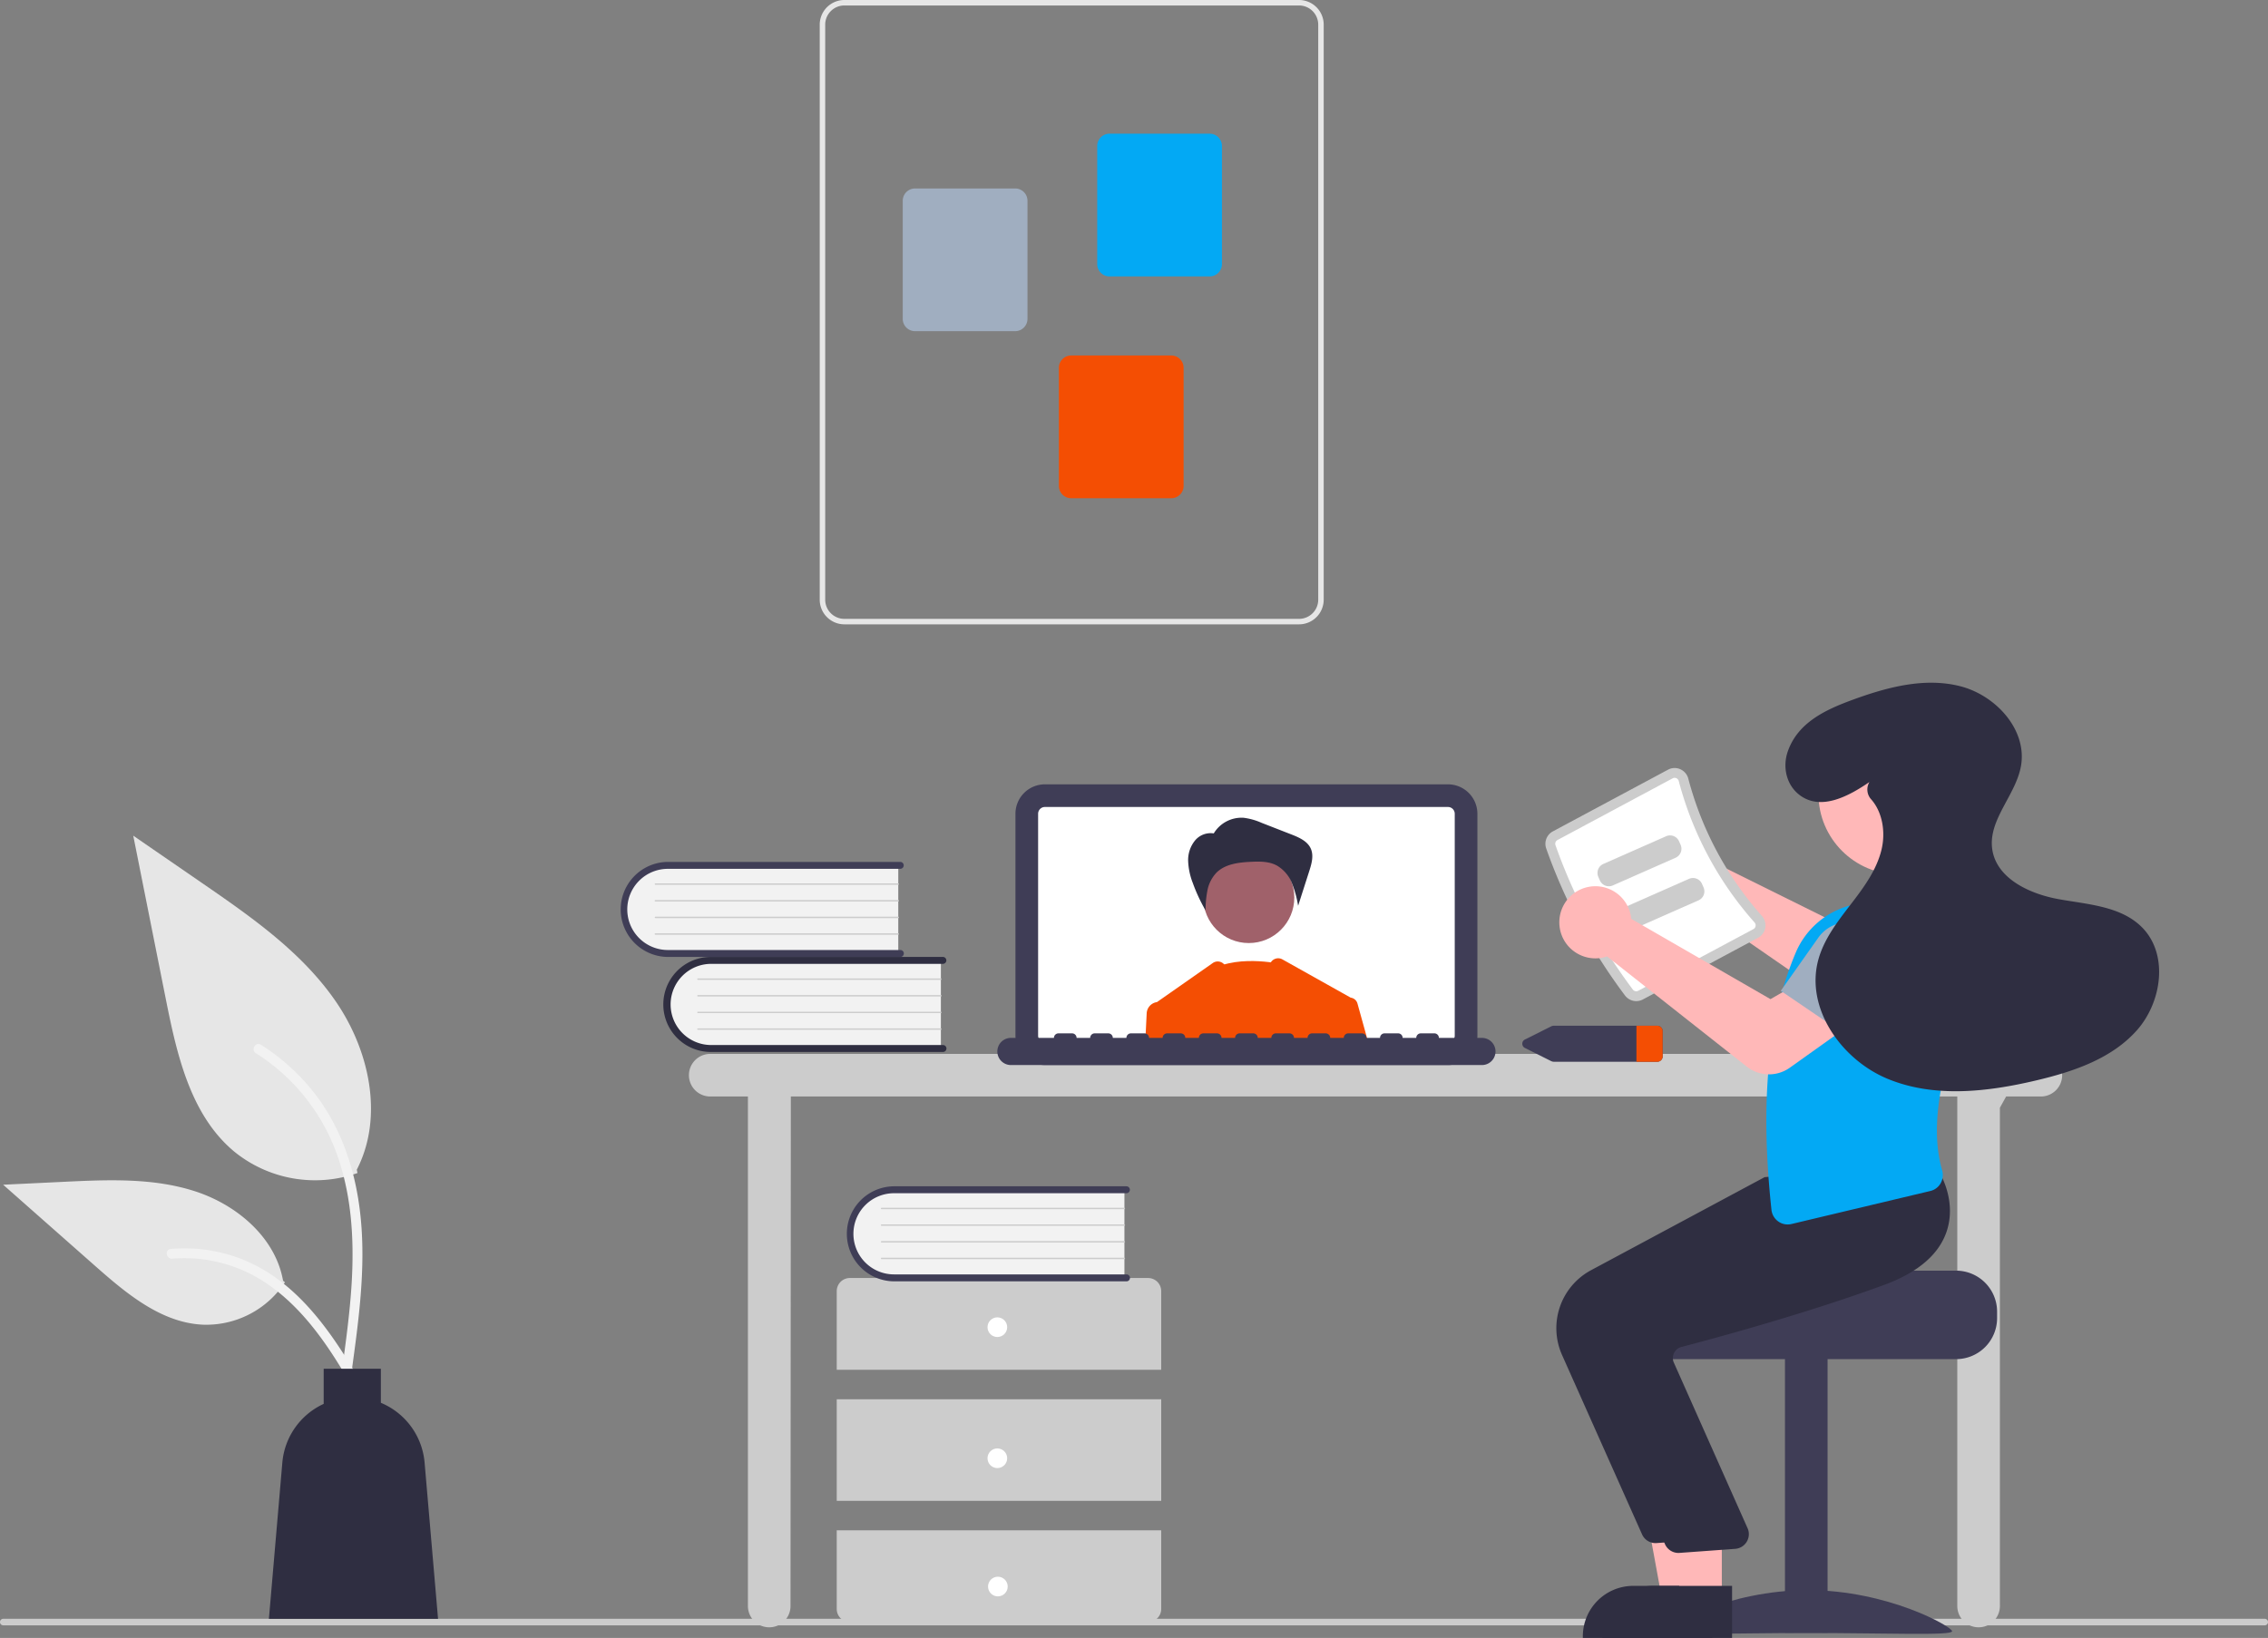 <svg xmlns="http://www.w3.org/2000/svg" width="692" height="499.877" viewBox="0 0 692 499.877">
  <rect x="0" y="0" width="692" height="499.877" fill="#808080" stroke="none"/>
  <g id="learn" transform="translate(0 0)">
    <path id="Path_1" data-name="Path 1" d="M945,696.1H255a1,1,0,0,1,0-2H945a1,1,0,0,1,0,2Z" transform="translate(-254 -200.062)" fill="#ccc"/>
    <path id="Path_2" data-name="Path 2" d="M876.7,521.7h-406a6.5,6.5,0,0,0,0,13h11.5V690.2a6.5,6.5,0,0,0,13,0l.1-155.5H851.2V690.2a6.5,6.5,0,0,0,13,0V538.13L866.1,534.7H876.7a6.5,6.5,0,0,0,0-13Z" transform="translate(-254 -200.062)" fill="#ccc"/>
    <path id="Path_3" data-name="Path 3" d="M695.794,525.1H572.812a8.992,8.992,0,0,1-8.982-8.982V448.414a8.992,8.992,0,0,1,8.982-8.982H695.794a8.992,8.992,0,0,1,8.982,8.982v67.709a8.992,8.992,0,0,1-8.982,8.982Z" transform="translate(-254 -200.062)" fill="#3f3d56"/>
    <path id="Path_4" data-name="Path 4" d="M695.793,446.345H572.813a2.074,2.074,0,0,0-2.07,2.07v67.71a2.074,2.074,0,0,0,2.07,2.07h122.98a2.074,2.074,0,0,0,2.07-2.07v-67.71A2.074,2.074,0,0,0,695.793,446.345Z" transform="translate(-254 -200.062)" fill="#fff"/>
    <path id="Path_5" data-name="Path 5" d="M644.792,494.283s-14.722-3.392-22.82,2.827,10.306,20.355,10.306,20.355Z" transform="translate(-254 -200.062)" fill="#f44e03"/>
    <circle id="Ellipse_1" data-name="Ellipse 1" cx="13.887" cy="13.887" r="13.887" transform="translate(367.137 260.037)" fill="#a0616a"/>
    <path id="Path_6" data-name="Path 6" d="M624.286,454.492a9.9,9.9,0,0,1,9.126-4.856,19.4,19.4,0,0,1,5.516,1.544l9.078,3.541c2.349.916,4.922,2.039,5.941,4.345.946,2.141.24,4.613-.474,6.841l-3.4,10.593a32.242,32.242,0,0,0-1.925-7,10.835,10.835,0,0,0-4.7-5.364c-2.358-1.21-5.137-1.185-7.785-1.057-3.749.18-7.826.657-10.489,3.3a10.9,10.9,0,0,0-2.765,5.4,32.495,32.495,0,0,0-.58,6.112,50.675,50.675,0,0,1-3.869-8.3,20.522,20.522,0,0,1-1.438-6.715,9.444,9.444,0,0,1,2.165-6.387,6.2,6.2,0,0,1,6.231-1.961Z" transform="translate(-254 -200.062)" fill="#2f2e41"/>
    <path id="Path_7" data-name="Path 7" d="M668.183,506.325a2.472,2.472,0,0,0-2.07-1.79.855.855,0,0,0-.1-.06l-20.731-11.618a2.637,2.637,0,0,0-3.528.908l-5.67,9.18-8.54-8.54-.136-.136a2.637,2.637,0,0,0-3.377-.3L606.993,505.9c-.03,0-.06.01-.09.01a3.633,3.633,0,0,0-3.03,3.39l-.44,8.89h68.04Z" transform="translate(-254 -200.062)" fill="#f44e03"/>
    <path id="Path_8" data-name="Path 8" d="M706.158,516.814H693.03a1.382,1.382,0,0,0-1.382-1.382H687.5a1.382,1.382,0,0,0-1.382,1.382h-4.145a1.382,1.382,0,0,0-1.382-1.382h-4.145a1.382,1.382,0,0,0-1.382,1.382h-4.145a1.382,1.382,0,0,0-1.382-1.382h-4.145a1.382,1.382,0,0,0-1.382,1.382h-4.146a1.382,1.382,0,0,0-1.382-1.382H654.34a1.382,1.382,0,0,0-1.382,1.382h-4.145a1.382,1.382,0,0,0-1.382-1.382h-4.145a1.382,1.382,0,0,0-1.382,1.382h-4.145a1.382,1.382,0,0,0-1.382-1.382H632.23a1.382,1.382,0,0,0-1.382,1.382H626.7a1.382,1.382,0,0,0-1.382-1.382h-4.145a1.382,1.382,0,0,0-1.382,1.382h-4.145a1.382,1.382,0,0,0-1.382-1.382h-4.146a1.382,1.382,0,0,0-1.382,1.382h-4.145a1.382,1.382,0,0,0-1.382-1.382h-4.145a1.382,1.382,0,0,0-1.382,1.382h-4.145a1.382,1.382,0,0,0-1.382-1.382h-4.145a1.382,1.382,0,0,0-1.382,1.382h-4.145a1.382,1.382,0,0,0-1.382-1.382h-4.145a1.382,1.382,0,0,0-1.382,1.382H562.449a4.145,4.145,0,0,0,0,8.291H706.158a4.145,4.145,0,0,0,0-8.291Z" transform="translate(-254 -200.062)" fill="#3f3d56"/>
    <path id="Path_9" data-name="Path 9" d="M541.079,492.74v27.526H472.117a13.771,13.771,0,1,1,0-27.526Z" transform="translate(-254 -200.062)" fill="#f2f2f2"/>
    <path id="Path_10" data-name="Path 10" d="M542.773,520.054a1.059,1.059,0,0,1-1.059,1.059H470.889a14.5,14.5,0,0,1,0-29.008h70.826a1.059,1.059,0,0,1,0,2.117H470.889a12.387,12.387,0,0,0,0,24.773h70.826A1.059,1.059,0,0,1,542.773,520.054Z" transform="translate(-254 -200.062)" fill="#2f2e41"/>
    <path id="Path_11" data-name="Path 11" d="M541.079,499.092H466.971a.212.212,0,1,1,0-.423h74.108a.212.212,0,0,1,0,.423Z" transform="translate(-254 -200.062)" fill="#ccc"/>
    <path id="Path_12" data-name="Path 12" d="M541.079,504.174H466.971a.212.212,0,1,1,0-.423h74.108a.212.212,0,1,1,0,.423Z" transform="translate(-254 -200.062)" fill="#ccc"/>
    <path id="Path_13" data-name="Path 13" d="M541.079,509.255H466.971a.212.212,0,1,1,0-.423h74.108a.212.212,0,0,1,0,.423Z" transform="translate(-254 -200.062)" fill="#ccc"/>
    <path id="Path_14" data-name="Path 14" d="M541.079,514.337H466.971a.212.212,0,1,1,0-.423h74.108a.212.212,0,0,1,0,.423Z" transform="translate(-254 -200.062)" fill="#ccc"/>
    <path id="Path_15" data-name="Path 15" d="M528.079,463.74v27.526H459.117a13.771,13.771,0,1,1,0-27.526Z" transform="translate(-254 -200.062)" fill="#f2f2f2"/>
    <path id="Path_16" data-name="Path 16" d="M529.773,491.054a1.059,1.059,0,0,1-1.059,1.059H457.889a14.5,14.5,0,1,1,0-29.008h70.826a1.059,1.059,0,0,1,0,2.117H457.889a12.387,12.387,0,1,0,0,24.773h70.826A1.059,1.059,0,0,1,529.773,491.054Z" transform="translate(-254 -200.062)" fill="#3f3d56"/>
    <path id="Path_17" data-name="Path 17" d="M528.079,470.092H453.971a.212.212,0,0,1,0-.423h74.108a.212.212,0,0,1,0,.423Z" transform="translate(-254 -200.062)" fill="#ccc"/>
    <path id="Path_18" data-name="Path 18" d="M528.079,475.174H453.971a.212.212,0,1,1,0-.423h74.108a.212.212,0,1,1,0,.423Z" transform="translate(-254 -200.062)" fill="#ccc"/>
    <path id="Path_19" data-name="Path 19" d="M528.079,480.255H453.971a.212.212,0,0,1,0-.423h74.108a.212.212,0,0,1,0,.423Z" transform="translate(-254 -200.062)" fill="#ccc"/>
    <path id="Path_20" data-name="Path 20" d="M528.079,485.337H453.971a.212.212,0,1,1,0-.423h74.108a.212.212,0,0,1,0,.423Z" transform="translate(-254 -200.062)" fill="#ccc"/>
    <path id="Path_21" data-name="Path 21" d="M608.3,618.1v-24a4,4,0,0,0-4-4h-91a4,4,0,0,0-4,4v24Z" transform="translate(-254 -200.062)" fill="#ccc"/>
    <rect id="Rectangle_1" data-name="Rectangle 1" width="99" height="31" transform="translate(255.303 427.043)" fill="#ccc"/>
    <path id="Path_22" data-name="Path 22" d="M509.3,667.1v24a4,4,0,0,0,4,4h91a4,4,0,0,0,4-4v-24Z" transform="translate(-254 -200.062)" fill="#ccc"/>
    <circle id="Ellipse_2" data-name="Ellipse 2" cx="3" cy="3" r="3" transform="translate(301.303 402.043)" fill="#fff"/>
    <circle id="Ellipse_3" data-name="Ellipse 3" cx="3" cy="3" r="3" transform="translate(301.303 442.043)" fill="#fff"/>
    <circle id="Ellipse_4" data-name="Ellipse 4" cx="3" cy="3" r="3" transform="translate(301.464 481.196)" fill="#fff"/>
    <path id="Path_23" data-name="Path 23" d="M597.079,562.74v27.526H528.117a13.771,13.771,0,1,1,0-27.526Z" transform="translate(-254 -200.062)" fill="#f2f2f2"/>
    <path id="Path_24" data-name="Path 24" d="M598.773,590.054a1.059,1.059,0,0,1-1.059,1.059H526.889a14.5,14.5,0,1,1,0-29.008h70.826a1.059,1.059,0,0,1,0,2.117H526.889a12.387,12.387,0,1,0,0,24.773h70.826A1.059,1.059,0,0,1,598.773,590.054Z" transform="translate(-254 -200.062)" fill="#3f3d56"/>
    <path id="Path_25" data-name="Path 25" d="M597.079,569.092H522.971a.212.212,0,0,1,0-.423h74.108a.212.212,0,0,1,0,.423Z" transform="translate(-254 -200.062)" fill="#ccc"/>
    <path id="Path_26" data-name="Path 26" d="M597.079,574.174H522.971a.212.212,0,0,1,0-.423h74.108a.212.212,0,0,1,0,.423Z" transform="translate(-254 -200.062)" fill="#ccc"/>
    <path id="Path_27" data-name="Path 27" d="M597.079,579.255H522.971a.212.212,0,0,1,0-.423h74.108a.212.212,0,0,1,0,.423Z" transform="translate(-254 -200.062)" fill="#ccc"/>
    <path id="Path_28" data-name="Path 28" d="M597.079,584.337H522.971a.212.212,0,0,1,0-.423h74.108a.212.212,0,0,1,0,.423Z" transform="translate(-254 -200.062)" fill="#ccc"/>
    <path id="Path_29" data-name="Path 29" d="M504.11,383.083v-175.5a7.53,7.53,0,0,1,7.521-7.521H650.36a7.53,7.53,0,0,1,7.521,7.521v175.5a7.53,7.53,0,0,1-7.521,7.521H511.632A7.53,7.53,0,0,1,504.11,383.083Zm7.521-181.35a5.857,5.857,0,0,0-5.85,5.85v175.5a5.857,5.857,0,0,0,5.85,5.85H650.36a5.857,5.857,0,0,0,5.85-5.85v-175.5a5.856,5.856,0,0,0-5.85-5.85Z" transform="translate(-254 -200.062)" fill="#e6e6e6"/>
    <path id="Path_30" data-name="Path 30" d="M588.776,280.659V244.624a3.765,3.765,0,0,1,3.761-3.761h30.537a3.765,3.765,0,0,1,3.761,3.761v36.036a3.765,3.765,0,0,1-3.761,3.761H592.536A3.765,3.765,0,0,1,588.776,280.659Z" transform="translate(-254 -200.062)" fill="#03a9f4"/>
    <path id="Path_31" data-name="Path 31" d="M529.44,297.374V261.338a3.765,3.765,0,0,1,3.761-3.761h30.537a3.765,3.765,0,0,1,3.761,3.761v36.036a3.765,3.765,0,0,1-3.761,3.761H533.2a3.765,3.765,0,0,1-3.761-3.761Z" transform="translate(-254 -200.062)" fill="#a0aec0"/>
    <path id="Path_32" data-name="Path 32" d="M577.076,348.352V312.317a3.765,3.765,0,0,1,3.761-3.761h30.537a3.765,3.765,0,0,1,3.761,3.761v36.036a3.765,3.765,0,0,1-3.761,3.761H580.836a3.765,3.765,0,0,1-3.761-3.761Z" transform="translate(-254 -200.062)" fill="#f44e03"/>
    <path id="Path_33" data-name="Path 33" d="M759.563,513.1h-31.42a1.942,1.942,0,0,0-.86.2l-7.93,3.97a1.445,1.445,0,0,0,0,2.66l7.93,3.97a1.941,1.941,0,0,0,.86.2h31.42a1.649,1.649,0,0,0,1.74-1.53v-7.94a1.649,1.649,0,0,0-1.74-1.53Z" transform="translate(-254 -200.062)" fill="#3f3d56"/>
    <path id="Path_34" data-name="Path 34" d="M761.3,514.635v7.94a1.649,1.649,0,0,1-1.74,1.53H753.3v-11h6.26a1.649,1.649,0,0,1,1.74,1.53Z" transform="translate(-254 -200.062)" fill="#f44e03"/>
    <path id="Path_35" data-name="Path 35" d="M759.326,453.7a11,11,0,0,1,14.891,6.915,10.586,10.586,0,0,1,.32,1.435l43.938,21.788,10.168-6.739L841.3,491.669l-15.526,12.61a11.148,11.148,0,0,1-13.3.513l-44.579-30.828a10.51,10.51,0,0,1-1.015.37,11,11,0,0,1-14.01-8.561,10.706,10.706,0,0,1-.163-1.34A11.036,11.036,0,0,1,759.326,453.7Z" transform="translate(-254 -200.062)" fill="#ffb8b8"/>
    <path id="Path_36" data-name="Path 36" d="M850.841,587.853h-48.01c0,1.38-49.48,2.5-49.48,2.5a12.854,12.854,0,0,0-2.11,2,12.41,12.41,0,0,0-2.9,8v2a12.5,12.5,0,0,0,12.5,12.5h90a12.511,12.511,0,0,0,12.5-12.5v-2a12.517,12.517,0,0,0-12.5-12.5Z" transform="translate(-254 -200.062)" fill="#3f3d56"/>
    <rect id="Rectangle_2" data-name="Rectangle 2" width="13" height="84" transform="translate(557.617 498.295) rotate(180)" fill="#3f3d56"/>
    <path id="Path_37" data-name="Path 37" d="M761.617,697.9c0,1.4,19.7.543,44,.543s44,.861,44-.543-19.7-12.543-44-12.543S761.617,696.5,761.617,697.9Z" transform="translate(-254 -200.062)" fill="#3f3d56"/>
    <path id="Path_38" data-name="Path 38" d="M519.353,487.993H507.094l-5.833-31.8h18.094Z" fill="#ffb8b8"/>
    <path id="Path_39" data-name="Path 39" d="M776.48,699.938H736.949v-.5a15.386,15.386,0,0,1,15.387-15.386h24.144Z" transform="translate(-254 -200.062)" fill="#2f2e41"/>
    <path id="Path_40" data-name="Path 40" d="M755.017,668.337l-24.441-54.808a20.086,20.086,0,0,1,8.819-25.784l53.013-28.428,24.191-2.058,22.315-2.028.161.272c.206.348,5,8.635,1.76,17.722-2.46,6.893-8.859,12.276-19.019,16-23.714,8.7-51.109,16.127-61.786,18.918a3.451,3.451,0,0,0-2.211,1.76,3.5,3.5,0,0,0-.2,2.8l22.707,51.015a4.5,4.5,0,0,1-3.809,6.029l-16.966,1.235q-.216.021-.43.021a4.5,4.5,0,0,1-4.106-2.667Z" transform="translate(-254 -200.062)" fill="#2f2e41"/>
    <path id="Path_41" data-name="Path 41" d="M525.353,487.993H513.094l-5.833-31.8h18.094Z" fill="#ffb8b8"/>
    <path id="Path_42" data-name="Path 42" d="M782.48,699.938H742.949v-.5a15.386,15.386,0,0,1,15.387-15.386h24.145Z" transform="translate(-254 -200.062)" fill="#2f2e41"/>
    <path id="Path_43" data-name="Path 43" d="M762.017,671.337l-24.441-54.808a20.086,20.086,0,0,1,8.819-25.784l53.013-28.428,24.191-2.058,22.315-2.028.161.272c.206.348,5,8.635,1.76,17.722-2.46,6.893-8.859,12.276-19.019,16-23.714,8.7-51.109,16.127-61.786,18.918a3.451,3.451,0,0,0-2.211,1.76,3.5,3.5,0,0,0-.2,2.8l22.707,51.015a4.5,4.5,0,0,1-3.809,6.029l-16.967,1.235q-.216.021-.43.021a4.5,4.5,0,0,1-4.106-2.667Z" transform="translate(-254 -200.062)" fill="#2f2e41"/>
    <path id="Path_44" data-name="Path 44" d="M749.835,503.906a167.5,167.5,0,0,1-24.075-44.932,4.3,4.3,0,0,1,2.032-5.179l35.145-18.832a4.247,4.247,0,0,1,3.726-.151,4.319,4.319,0,0,1,2.461,2.884,102.329,102.329,0,0,0,22.446,41.891,4.318,4.318,0,0,1,1.038,3.646,4.247,4.247,0,0,1-2.19,3.018l-35.145,18.832a4.3,4.3,0,0,1-5.438-1.177Z" transform="translate(-254 -200.062)" fill="#ccc"/>
    <path id="Path_45" data-name="Path 45" d="M752.233,502.1a1.3,1.3,0,0,0,1.622.335L789,483.607a1.246,1.246,0,0,0,.653-.9,1.318,1.318,0,0,0-.325-1.128,105.341,105.341,0,0,1-23.107-43.125,1.319,1.319,0,0,0-.758-.9,1.247,1.247,0,0,0-1.11.046l-35.145,18.831a1.3,1.3,0,0,0-.62,1.537A164.505,164.505,0,0,0,752.233,502.1Z" transform="translate(-254 -200.062)" fill="#fff"/>
    <path id="Path_46" data-name="Path 46" d="M866.593,498.883l-27.525,10.459-6.72-18.667a11.168,11.168,0,0,1,5-13.5h0a11.168,11.168,0,0,1,14.263,2.784Z" transform="translate(-254 -200.062)" fill="#f44e03"/>
    <path id="Path_47" data-name="Path 47" d="M796.583,572.843a5,5,0,0,1-2.083-3.549c-3.525-32.91-1.07-58.664,7.506-78.735a24.991,24.991,0,0,1,16.567-14.18l22.25-1.123.115.056A26.005,26.005,0,0,1,855.156,502.9c-7.156,18.863-13.148,38.5-8.579,54.346a5.122,5.122,0,0,1-.484,3.983,4.884,4.884,0,0,1-3.116,2.309L800.6,573.62a4.964,4.964,0,0,1-4.017-.777Z" transform="translate(-254 -200.062)" fill="#03a9f4"/>
    <circle id="Ellipse_5" data-name="Ellipse 5" cx="24.561" cy="24.561" r="24.561" transform="translate(554.835 217.762)" fill="#ffb8b8"/>
    <path id="Path_48" data-name="Path 48" d="M765.243,461.838l-19.142,8.45a3,3,0,0,1-3.956-1.533l-.473-1.073a3,3,0,0,1,1.533-3.956l19.142-8.45a3,3,0,0,1,3.956,1.533l.473,1.072A3,3,0,0,1,765.243,461.838Z" transform="translate(-254 -200.062)" fill="#ccc"/>
    <path id="Path_49" data-name="Path 49" d="M772.243,474.838l-19.142,8.45a3,3,0,0,1-3.956-1.533l-.474-1.073a3,3,0,0,1,1.533-3.956l19.142-8.45a3,3,0,0,1,3.956,1.533l.474,1.072a3,3,0,0,1-1.533,3.956Z" transform="translate(-254 -200.062)" fill="#ccc"/>
    <path id="Path_50" data-name="Path 50" d="M787.005,525.615l-42.674-33.666a10.531,10.531,0,0,1-1.036.306,11.027,11.027,0,0,1-8.818-1.691,10.913,10.913,0,0,1-4.627-7.733,11,11,0,0,1,21.635-3.8,10.582,10.582,0,0,1,.229,1.452L794.2,504.989l10.572-6.086,11.711,15.332-16.414,11.7a10.942,10.942,0,0,1-13.06-.318Z" transform="translate(-254 -200.062)" fill="#ffb8b8"/>
    <path id="Path_51" data-name="Path 51" d="M821.686,519.009l-24.349-16.557,11.443-16.207a11.168,11.168,0,0,1,13.929-3.64h0a11.168,11.168,0,0,1,5.894,13.283Z" transform="translate(-254 -200.062)" fill="#a0aec0"/>
    <path id="Path_52" data-name="Path 52" d="M824.391,438.727c-6.313,4.32-14.6,8.762-21.049,4.161-4.234-3.021-5.567-8.615-3.851-13.525,3.087-8.829,11.569-12.715,19.681-15.695,10.544-3.873,22.026-6.954,32.911-4.181s20.506,13.313,18.541,24.373c-1.58,8.894-9.97,16.295-8.779,25.25,1.2,9.012,11.334,13.756,20.281,15.367s18.96,2.128,25.391,8.555c8.2,8.2,6.155,22.853-1.564,31.51s-19.367,12.58-30.654,15.248c-14.955,3.534-31.129,5.392-45.332-.474s-25.256-21.654-21.141-36.46c1.738-6.254,5.832-11.539,9.789-16.685s7.963-10.526,9.472-16.839c1.258-5.261.327-11.369-3.162-15.315a4.437,4.437,0,0,1-.594-5.186Z" transform="translate(-254 -200.062)" fill="#2f2e41"/>
    <path id="Path_53" data-name="Path 53" d="M363.072,558.06a39.063,39.063,0,0,1-37.721-6.645C312.139,540.326,308,522.057,304.626,505.14L294.657,455.1l20.872,14.371c15.01,10.335,30.357,21,40.75,35.971s14.929,35.405,6.579,51.6" transform="translate(-254 -200.062)" fill="#e6e6e6"/>
    <path id="Path_54" data-name="Path 54" d="M361.288,618.639c2.112-15.387,4.285-30.973,2.8-46.525-1.316-13.812-5.53-27.3-14.109-38.364a63.821,63.821,0,0,0-16.374-14.837c-1.637-1.034-3.144,1.561-1.514,2.59a60.672,60.672,0,0,1,24,28.956c5.225,13.29,6.064,27.776,5.164,41.893-.544,8.537-1.7,17.018-2.861,25.489a1.554,1.554,0,0,0,1.048,1.845,1.509,1.509,0,0,0,1.845-1.048Z" transform="translate(-254 -200.062)" fill="#f2f2f2"/>
    <path id="Path_55" data-name="Path 55" d="M340.941,591.41a28.755,28.755,0,0,1-25.055,12.931c-12.683-.6-23.257-9.454-32.775-17.858l-28.153-24.857,18.633-.892c13.4-.641,27.145-1.239,39.908,2.893s24.533,14.077,26.867,27.287" transform="translate(-254 -200.062)" fill="#e6e6e6"/>
    <path id="Path_56" data-name="Path 56" d="M367.258,627.484C357.09,609.493,345.3,589.5,324.223,583.107a48.02,48.02,0,0,0-18.1-1.869c-1.922.166-1.442,3.128.476,2.963a44.614,44.614,0,0,1,28.887,7.642c8.145,5.544,14.487,13.252,19.854,21.425,3.288,5.007,6.233,10.226,9.178,15.438.941,1.666,3.693.463,2.74-1.222Z" transform="translate(-254 -200.062)" fill="#f2f2f2"/>
    <path id="Path_57" data-name="Path 57" d="M383.55,646.421a21.774,21.774,0,0,0-13.343-18.237v-10.4H352.762v10.729a21.763,21.763,0,0,0-12.616,17.909l-4.1,47.684h51.608Z" transform="translate(-254 -200.062)" fill="#2f2e41"/>
  </g>
</svg>
